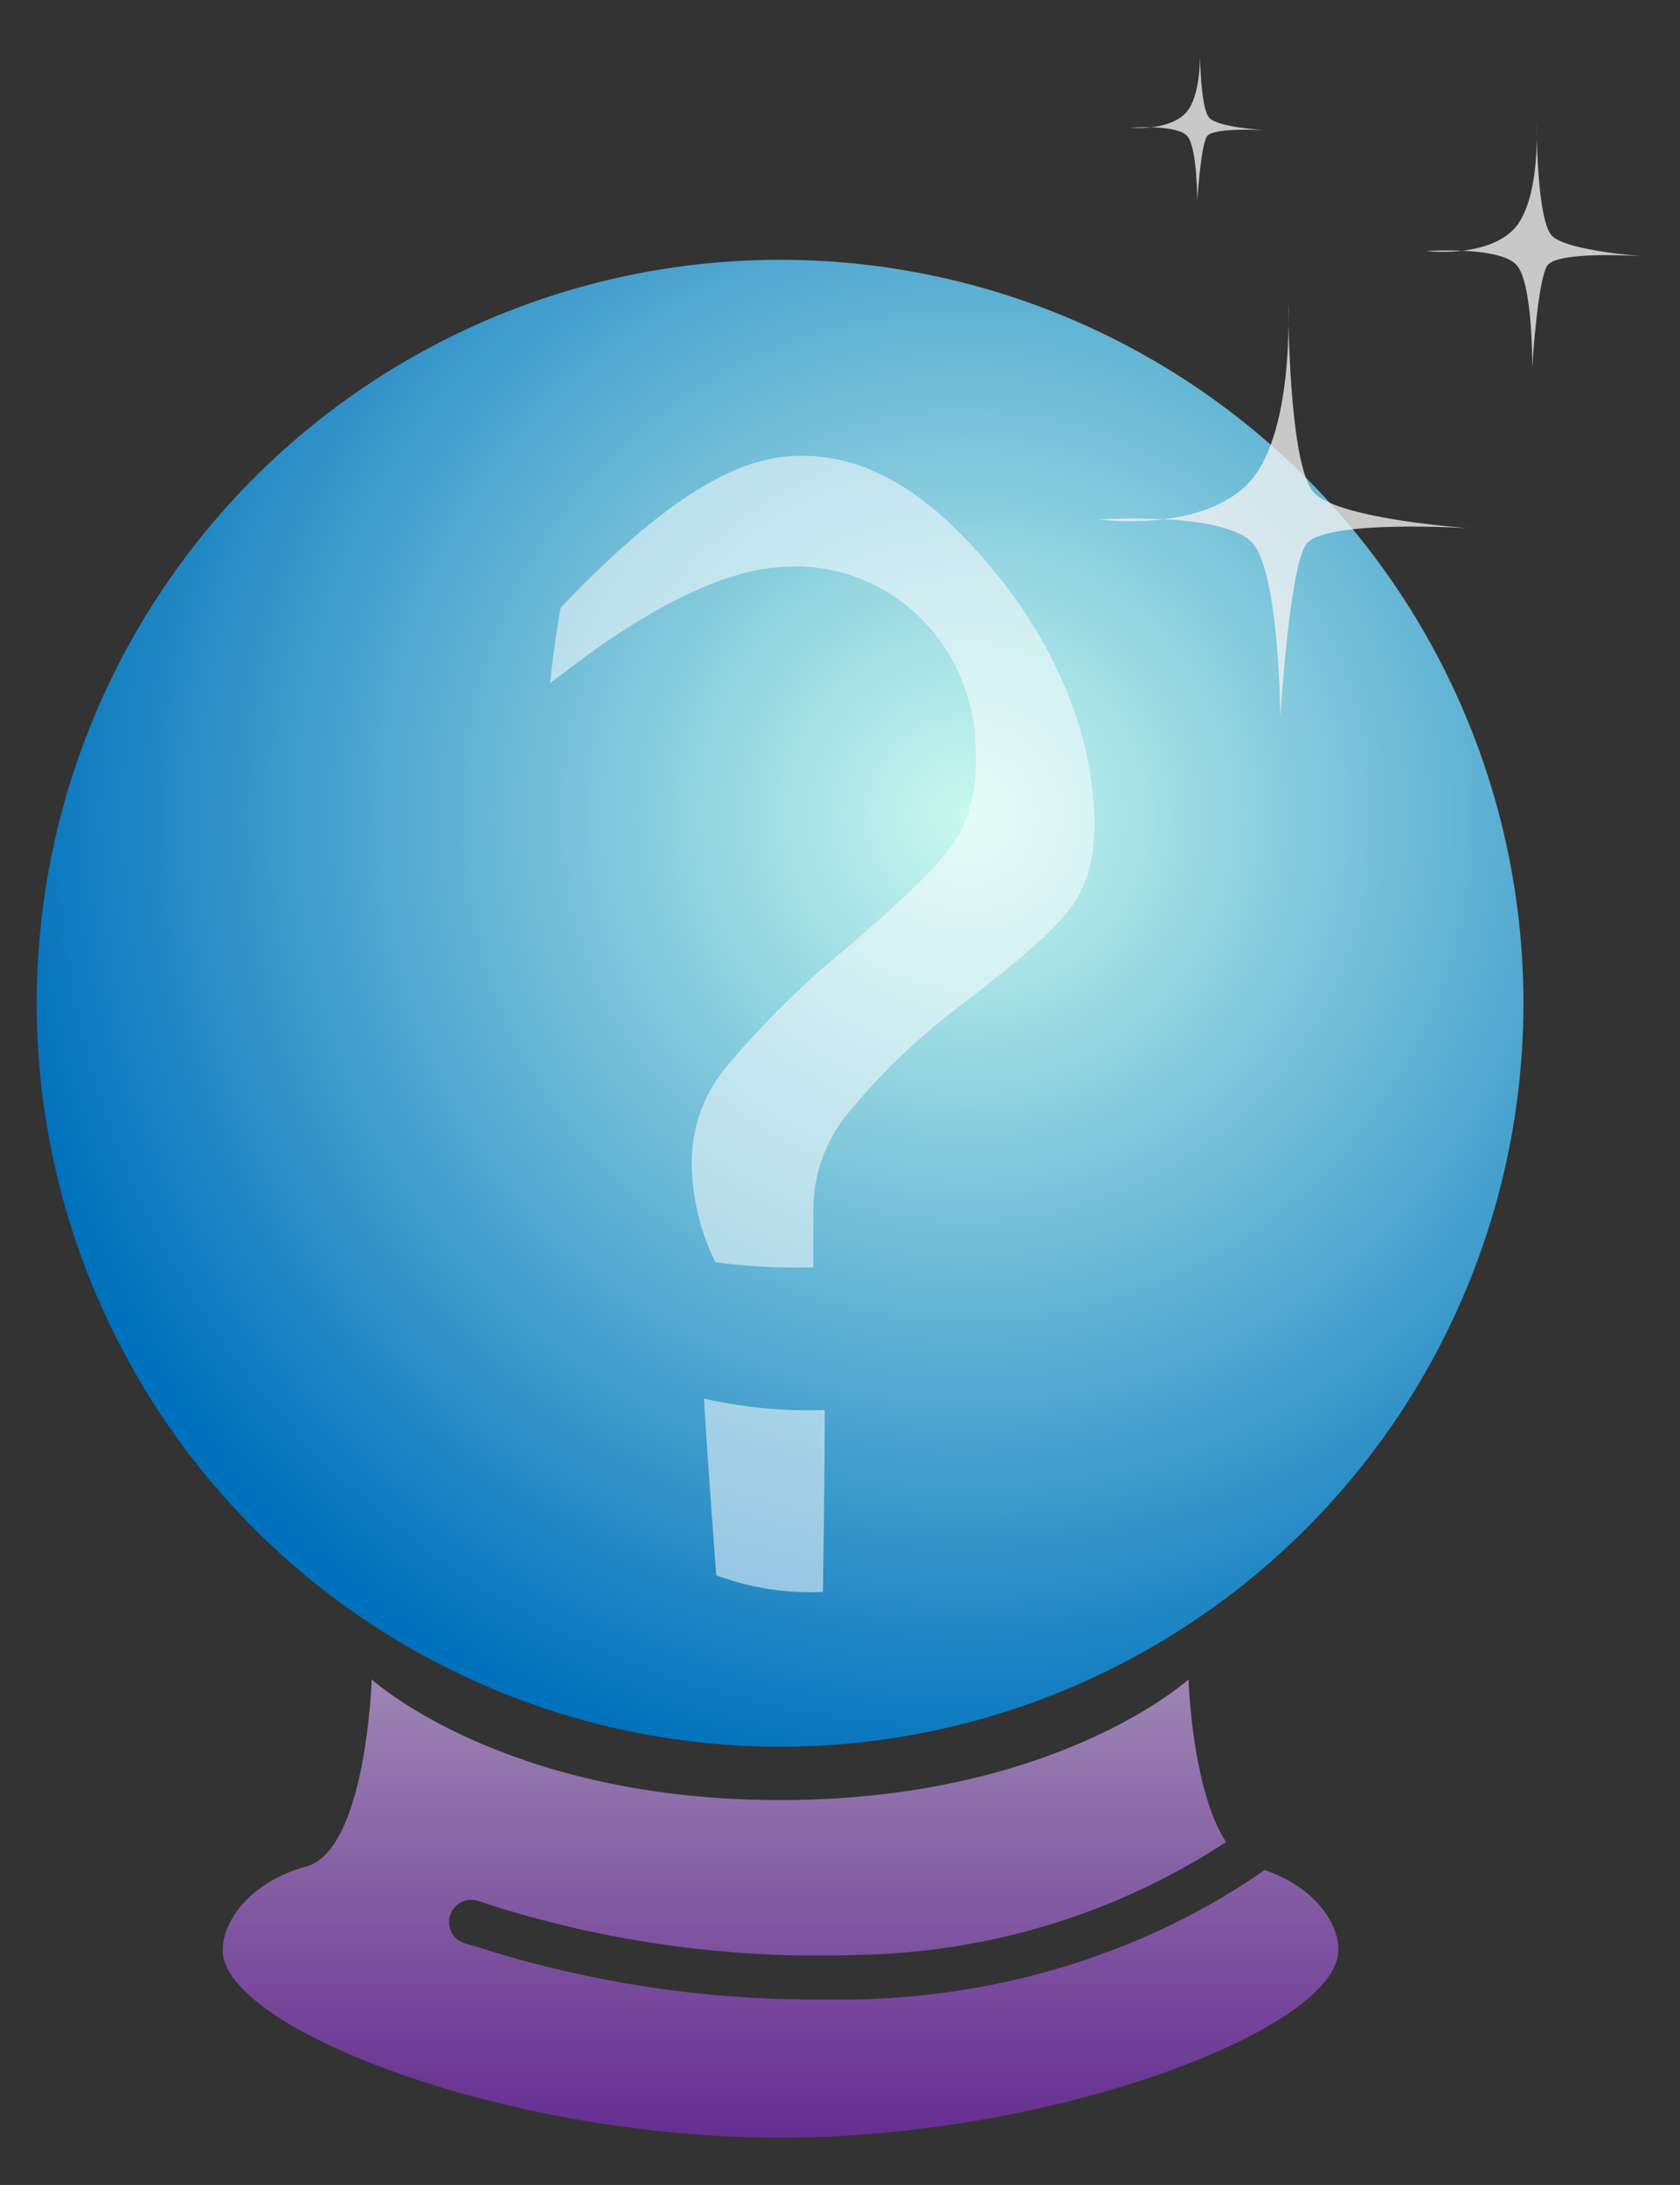 <svg xmlns="http://www.w3.org/2000/svg" xmlns:xlink="http://www.w3.org/1999/xlink" viewBox="0 0 192.1 249.8"><rect x="0" y="0" width="192.1" height="249.8" fill="#333333" stroke="none"/><defs><radialGradient id="Unbenannter_Verlauf_26" cx="110.53" cy="93.27" r="111.89" gradientUnits="userSpaceOnUse"><stop offset="0" stop-color="#c9f9ee"/><stop offset="1" stop-color="#0071bc"/></radialGradient><linearGradient id="Unbenannter_Verlauf_39" x1="89.24" y1="191.99" x2="89.24" y2="244.36" gradientUnits="userSpaceOnUse"><stop offset="0" stop-color="#9d85b4"/><stop offset="1" stop-color="#662d91"/></linearGradient></defs><title>Zeichenfläche 3</title><g id="Ebene_2" data-name="Ebene 2"><circle cx="89.2" cy="114.7" r="85" fill="url(#Unbenannter_Verlauf_26)"/><path d="M144.6,213.8c-7.3,5.1-23.1,14.2-46.5,14.8h-4a126.9,126.9,0,0,1-39.5-6l-1.4-.4a2.5,2.5,0,0,1,1.4-4.9l1.5.5A123.9,123.9,0,0,0,98,223.5a79.4,79.4,0,0,0,42.2-12.9c-3.9-5.9-4.3-18.6-4.3-18.6s-15.1,13.8-46.7,13.8S42.5,192,42.5,192s-.6,19.5-7.5,21.4-9.9,6.9-9.5,10.1c1.3,8.9,32.8,20.9,63.7,20.9s62.5-12,63.8-20.9C153.4,220.5,150.8,215.9,144.6,213.8Z" fill="url(#Unbenannter_Verlauf_39)"/><path d="M147.3,34.6s.8,15.5-4.8,20.9-16.8,3.9-16.8,3.9,14.8-1,17.7,2.9,3,19.7,3,19.7,1-16.7,2.9-19.7,18.8-1.9,18.8-1.9-14.8-1-17.8-4S147.3,34.6,147.3,34.6Z" fill="#f2f2f2" opacity="0.78"/><path d="M137.2,5.5s.3,5.7-1.8,7.6-6.1,1.5-6.1,1.5,5.4-.4,6.5,1,1.1,7.3,1.1,7.3.4-6.2,1.1-7.3,6.8-.7,6.8-.7-5.4-.3-6.5-1.4S137.2,5.5,137.2,5.5Z" fill="#f2f2f2" opacity="0.78"/><path d="M175.7,14.2s.5,9.1-2.8,12.2-9.8,2.3-9.8,2.3,8.6-.6,10.4,1.7S175.2,42,175.2,42s.6-9.8,1.7-11.6,11-1.1,11-1.1-8.6-.6-10.4-2.3S175.7,14.2,175.7,14.2Z" fill="#f2f2f2" opacity="0.78"/><g opacity="0.52"><path d="M124.7,88.8c1,6.4.3,10.9-1.6,14s-6.2,6.7-12.8,11.8a75.2,75.2,0,0,0-13.6,13A17.5,17.5,0,0,0,93,138.5v6.4a69.5,69.5,0,0,1-11.2-.6,26,26,0,0,1-2.7-11.2,17,17,0,0,1,4.1-11.3,103,103,0,0,1,13.7-13.5c6.3-5.4,10.3-9.2,12.2-12s2.8-6.7,2.4-12a21.4,21.4,0,0,0-6.3-13.7,20.3,20.3,0,0,0-16.6-5.7c-4.7.4-11.7,3-21.3,9.9l-4.4,3.3c.3-2.9.7-5.8,1.2-8.6C75.2,57.8,83.4,52.7,90,52.2c10.1-.9,17.8,6,23.6,13S123.5,80.5,124.7,88.8ZM81.9,180.1c-.5-6.7-1-13.5-1.4-20.2a53.8,53.8,0,0,0,13.8,1.3c0,6.9-.1,13.9-.2,20.8A30.8,30.8,0,0,1,81.9,180.1Z" fill="#fff"/></g></g></svg>